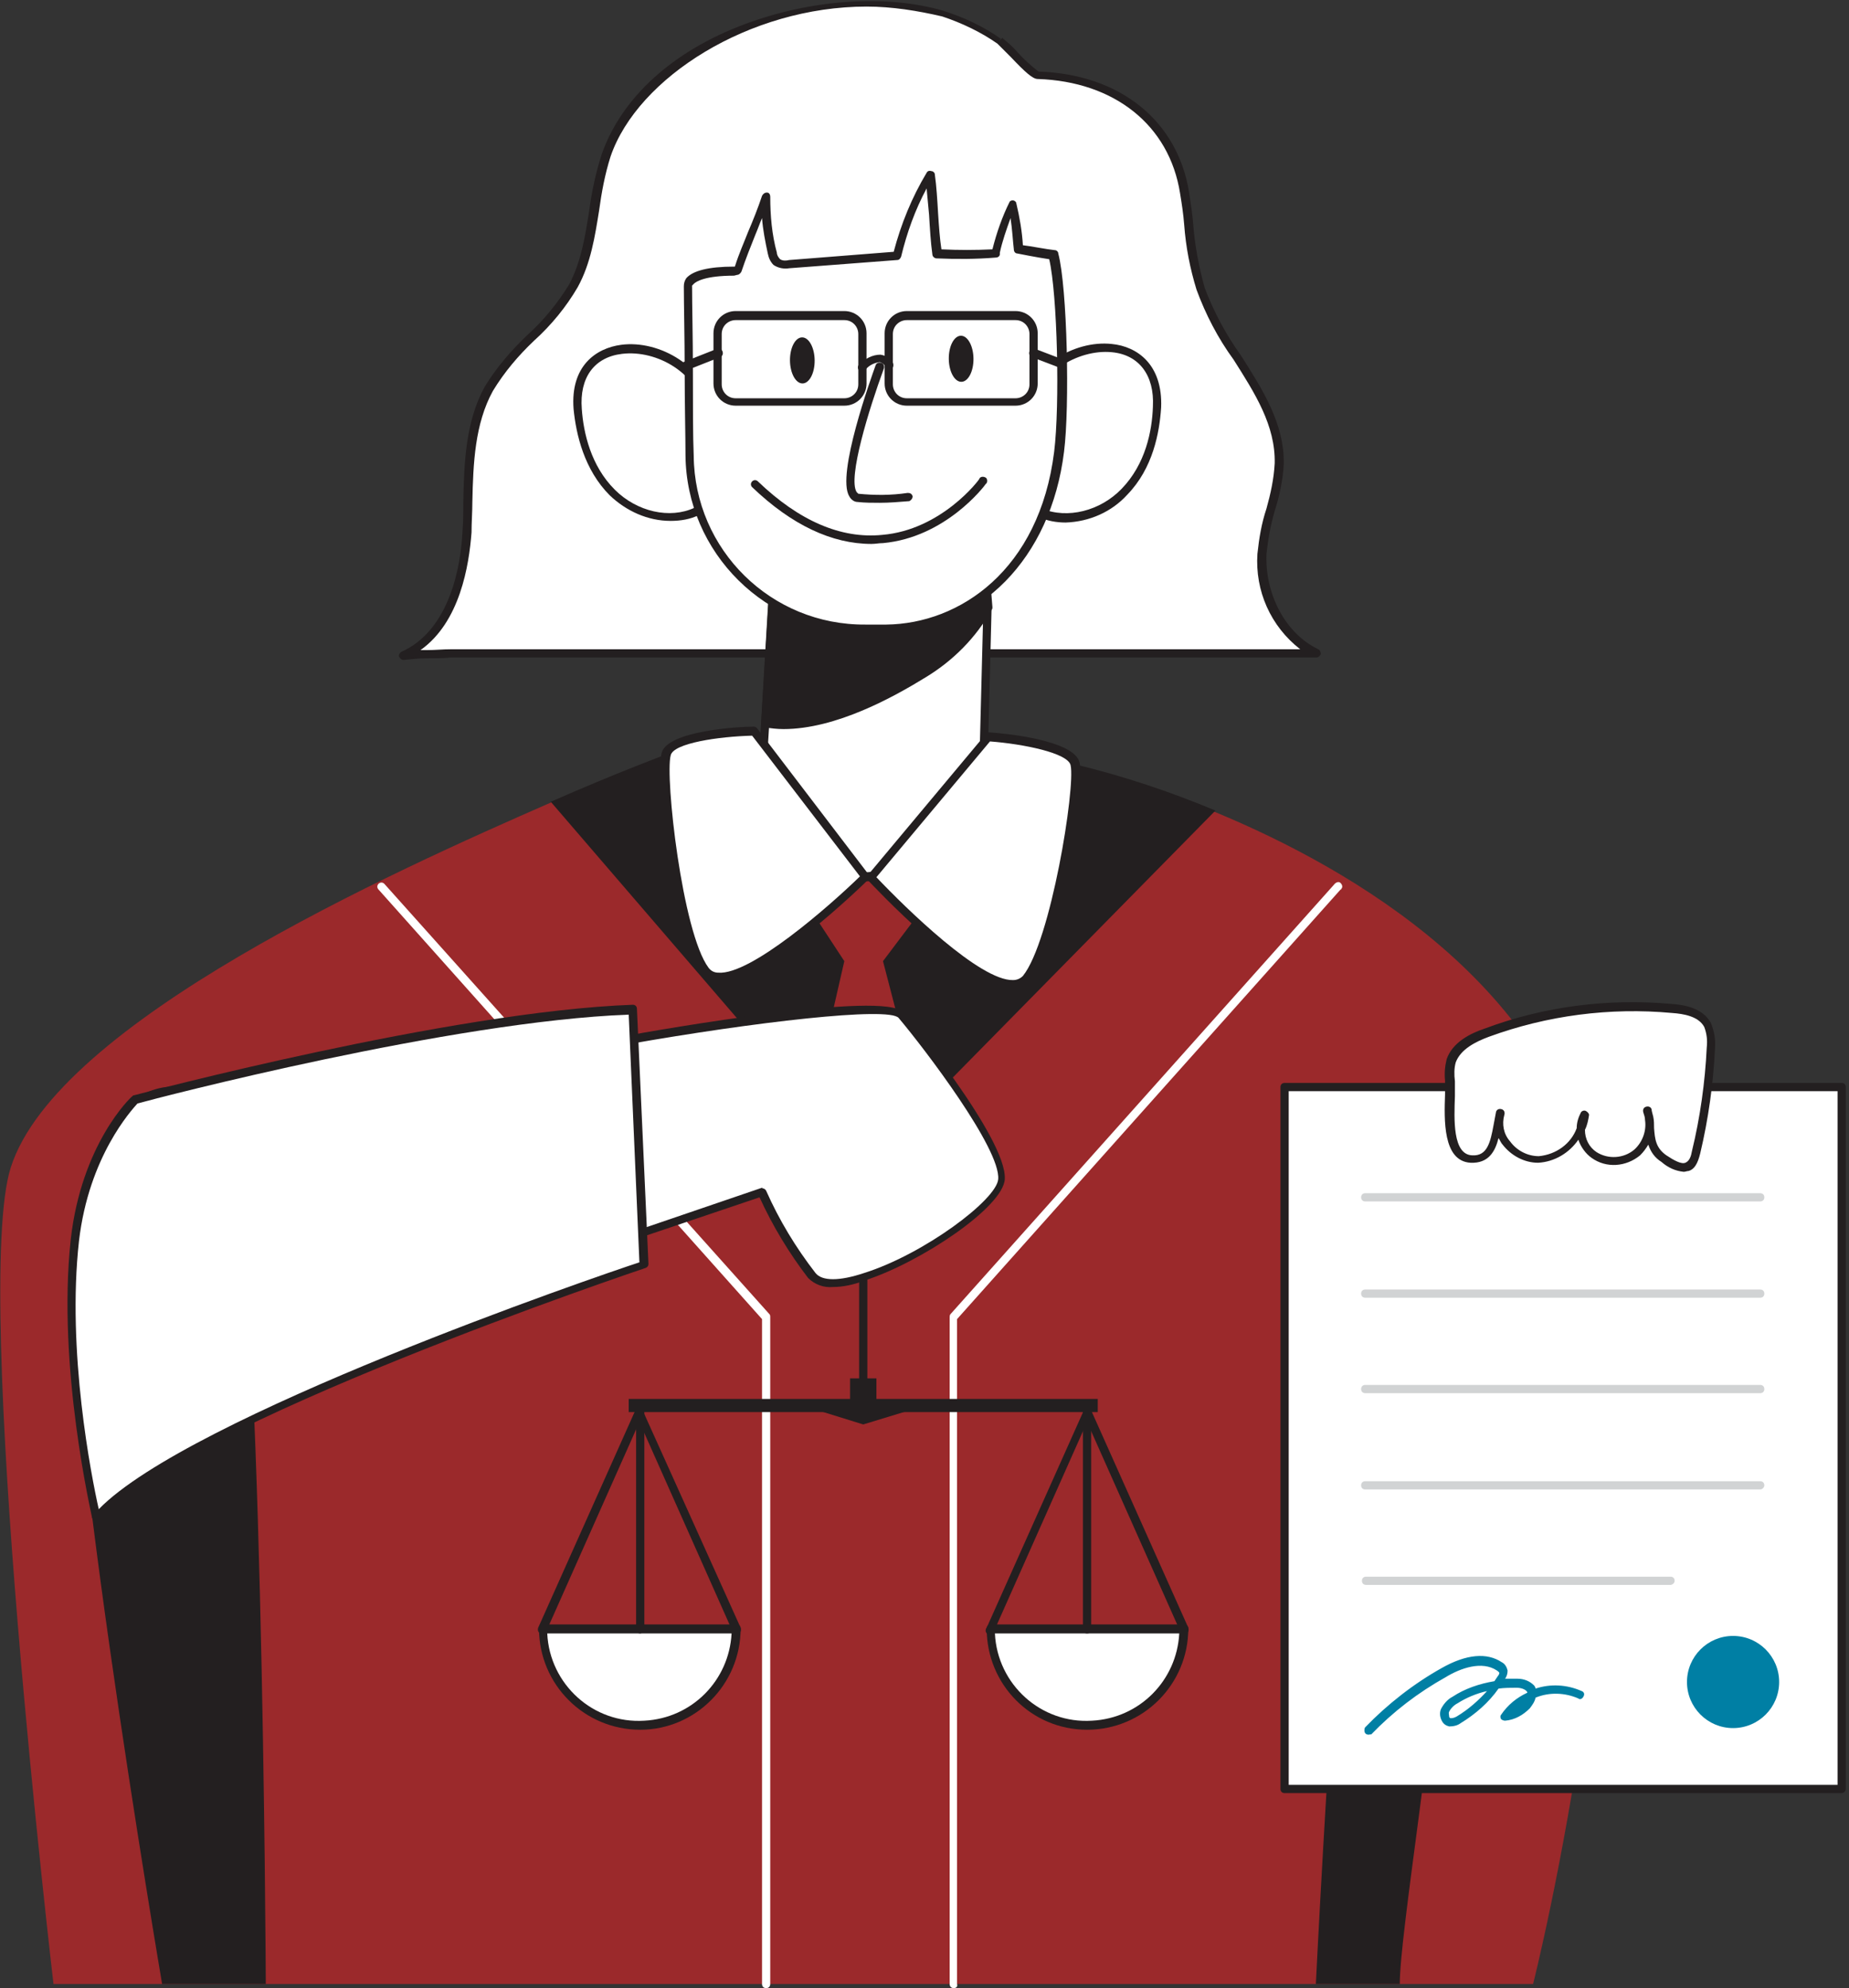 <svg width="186" height="200" viewBox="0 0 186 200" fill="none" xmlns="http://www.w3.org/2000/svg">
<rect x="0" y="0" width="186" height="200" fill="#333333" stroke="none"/>
<g clip-path="url(#clip0)">
<path d="M154.222 199.586H5.381C5.381 199.586 -2.815 129.801 1.076 117.467C5.712 102.815 39.569 87.666 55.464 80.712C62.252 77.732 66.97 75.993 66.97 75.993L108.195 76.987C112.997 78.228 117.715 79.801 122.268 81.705C136.258 87.5 156.209 99.255 160.099 119.785C166.225 152.07 154.222 199.586 154.222 199.586Z" fill="#9B292B"/>
<path d="M95.944 200C95.695 200 95.53 199.835 95.53 199.586V132.533C95.53 132.45 95.53 132.285 95.613 132.202L134.271 88.907C134.437 88.742 134.685 88.659 134.851 88.825C135.017 88.99 135.099 89.239 134.934 89.404C134.934 89.404 134.934 89.487 134.851 89.487L96.275 132.699V199.586C96.358 199.835 96.192 200 95.944 200Z" fill="white"/>
<path d="M77.07 200C76.821 200 76.656 199.835 76.656 199.586V132.699L38.08 89.487C37.914 89.321 37.914 89.073 38.08 88.907C38.245 88.742 38.493 88.742 38.659 88.907L77.401 132.202C77.483 132.285 77.483 132.368 77.483 132.533V199.586C77.483 199.835 77.318 200 77.07 200Z" fill="white"/>
<path d="M122.268 81.54L87.003 117.384L55.381 80.629H55.464C62.252 77.649 66.97 75.911 66.97 75.911L108.195 76.904C112.997 78.063 117.715 79.636 122.268 81.54Z" fill="#231F20"/>
<path d="M81.623 91.639L84.934 96.689L81.623 111.175L87.003 117.467L92.632 111.341L88.825 96.689L92.632 91.639L87.003 88.245L81.623 91.639Z" fill="#9B292B"/>
<path d="M132.368 199.586C132.368 199.586 136.589 113.162 140.811 113.99C154.801 116.639 140.811 189.487 140.811 199.586H132.368Z" fill="#231F20"/>
<path d="M100.497 4.139L100.579 4.222C101.242 4.718 103.725 7.533 104.305 7.533C111.755 7.781 117.881 11.92 119.04 19.371C119.536 22.599 119.536 25.91 120.613 29.056C122.682 35.265 128.725 40.149 128.56 46.689C128.477 49.752 126.987 52.649 126.821 55.712C126.573 59.768 128.642 63.907 132.285 65.728H45.364C43.791 65.811 42.136 65.811 40.563 65.894C45.033 63.907 46.689 58.361 46.937 53.477C47.185 48.593 46.854 43.377 49.172 39.073C51.325 35.182 55.546 32.616 57.699 28.725C59.851 24.834 59.52 19.95 61.01 15.646C65.149 3.477 83.526 -1.904 94.785 1.407C96.854 1.987 98.758 2.897 100.497 4.139Z" fill="white"/>
<path d="M40.563 66.391C40.397 66.391 40.232 66.225 40.149 66.06C40.066 65.894 40.232 65.646 40.397 65.563C45.199 63.411 46.358 57.036 46.523 53.477C46.606 52.483 46.606 51.407 46.606 50.414C46.689 46.44 46.854 42.384 48.758 38.907C49.917 37.003 51.407 35.265 53.063 33.692C54.718 32.202 56.126 30.464 57.285 28.56C58.444 26.325 58.858 23.841 59.272 21.192C59.52 19.288 59.934 17.384 60.513 15.563C62.5 9.851 67.632 5.132 75 2.401C81.705 -0.083 89.156 -0.579 94.868 1.076C96.937 1.738 98.924 2.649 100.662 3.891L100.497 4.139L100.828 3.808L100.911 3.891C101.407 4.305 101.904 4.719 102.318 5.215C102.98 5.96 103.725 6.622 104.47 7.202C112.583 7.45 118.46 12.086 119.619 19.371C119.785 20.447 119.95 21.523 120.033 22.599C120.199 24.752 120.613 26.904 121.192 28.974C122.103 31.374 123.344 33.692 124.834 35.762C126.987 39.156 129.222 42.632 129.139 46.689C129.056 48.262 128.725 49.834 128.228 51.407C127.815 52.815 127.566 54.222 127.401 55.712C127.235 59.768 129.305 63.742 132.616 65.314C132.781 65.397 132.864 65.563 132.864 65.811C132.781 65.977 132.616 66.142 132.45 66.142H45.364C44.619 66.225 43.791 66.225 42.964 66.225C42.136 66.225 41.391 66.308 40.563 66.391ZM87.169 0.662C75.414 0.662 64.156 7.781 61.424 15.729C60.844 17.55 60.513 19.371 60.265 21.192C59.851 23.758 59.437 26.49 58.113 28.891C56.954 30.878 55.464 32.699 53.725 34.272C52.152 35.762 50.745 37.417 49.586 39.321C47.765 42.632 47.599 46.606 47.517 50.497C47.517 51.49 47.434 52.566 47.434 53.56C47.185 56.871 46.275 62.583 42.301 65.397H42.964C43.791 65.397 44.536 65.314 45.364 65.314H130.795C127.815 62.997 126.242 59.437 126.49 55.712C126.656 54.139 126.904 52.649 127.401 51.159C127.815 49.669 128.146 48.179 128.228 46.606C128.311 42.798 126.242 39.569 124.089 36.175C122.517 34.023 121.275 31.622 120.364 29.139C119.702 26.987 119.288 24.834 119.122 22.599C119.04 21.523 118.874 20.447 118.709 19.454C117.632 12.583 112.086 8.195 104.387 7.947C103.891 7.947 103.146 7.285 101.656 5.712C101.242 5.298 100.828 4.884 100.414 4.47L100.331 4.387C98.675 3.228 96.772 2.318 94.785 1.656C92.301 1.076 89.735 0.662 87.169 0.662Z" fill="#231F20"/>
<path d="M71.44 41.473C70.116 33.858 57.45 32.119 58.113 41.142C58.361 44.205 59.354 47.351 61.589 49.586C63.825 51.821 67.301 52.815 70.116 51.49" fill="white"/>
<path d="M67.467 52.401C65.149 52.401 62.997 51.407 61.341 49.834C58.775 47.268 57.947 43.709 57.699 41.142C57.367 36.838 59.934 35.017 62.5 34.685C66.308 34.189 71.109 36.838 71.854 41.474C71.854 41.722 71.772 41.887 71.523 41.97C71.275 42.053 71.109 41.887 71.026 41.639C70.281 37.5 66.06 35.182 62.583 35.596C59.768 35.927 58.278 37.997 58.526 41.142C58.692 43.543 59.437 46.854 61.838 49.255C64.073 51.49 67.384 52.235 69.868 51.076C70.116 50.993 70.364 51.159 70.447 51.324C70.53 51.49 70.447 51.738 70.281 51.821C69.454 52.235 68.46 52.401 67.467 52.401Z" fill="#231F20"/>
<path d="M103.146 41.639C104.305 33.941 116.97 31.954 116.474 40.977C116.391 44.123 115.232 47.103 113.162 49.503C111.01 51.739 107.533 52.815 104.636 51.573" fill="white"/>
<path d="M107.202 52.566C106.291 52.566 105.298 52.401 104.47 51.987C104.222 51.904 104.139 51.656 104.222 51.407C104.305 51.159 104.553 51.076 104.801 51.159C107.368 52.235 110.679 51.407 112.831 49.172C115.232 46.689 115.894 43.378 115.977 40.894C116.142 37.748 114.57 35.679 111.838 35.431C108.444 35.099 104.139 37.583 103.56 41.639C103.56 41.888 103.394 42.053 103.146 42.136C102.897 42.136 102.732 41.97 102.649 41.722C102.649 41.639 102.649 41.556 102.649 41.556C103.311 36.921 108.03 34.189 111.838 34.603C114.404 34.851 116.97 36.672 116.805 40.977C116.639 43.543 115.977 47.103 113.411 49.752C111.838 51.49 109.603 52.483 107.202 52.566Z" fill="#231F20"/>
<path d="M98.924 77.401C98.924 77.401 91.887 88.328 87.003 88.245C82.119 88.162 76.656 78.146 76.656 78.146L76.987 72.765L77.732 60.348L78.394 48.758L98.344 48.51L99.089 58.03L99.338 61.093L98.924 77.401Z" fill="white"/>
<path d="M87.086 88.659C81.954 88.576 76.49 78.725 76.325 78.311C76.325 78.228 76.242 78.146 76.242 78.063L77.98 48.675C77.98 48.427 78.146 48.261 78.394 48.261L98.344 48.013C98.593 48.013 98.758 48.179 98.758 48.427L99.752 61.01L99.338 77.401C99.338 77.483 99.338 77.566 99.255 77.649C99.007 78.063 92.136 88.659 87.086 88.659ZM77.07 77.98C77.649 79.056 82.699 87.665 87.003 87.748H87.086C91.474 87.748 97.765 78.311 98.51 77.235L98.924 61.01L97.93 48.841L78.808 49.089L77.07 77.98Z" fill="#231F20"/>
<path d="M99.338 61.093C97.765 63.825 95.53 66.06 92.881 67.715C88.659 70.53 82.202 73.593 76.987 72.765L77.732 60.348C81.54 60.844 85.43 60.844 89.238 60.348C92.632 59.934 96.026 59.52 99.089 58.03L99.338 61.093Z" fill="#231F20"/>
<path d="M78.808 73.344C78.146 73.344 77.566 73.261 76.904 73.179C76.656 73.179 76.573 72.93 76.573 72.765L77.318 60.348C77.318 60.265 77.401 60.099 77.483 60.099C77.566 60.016 77.732 60.016 77.815 60.016C81.623 60.513 85.43 60.513 89.238 60.016C92.384 59.685 95.944 59.271 99.007 57.699C99.089 57.616 99.255 57.616 99.421 57.699C99.503 57.781 99.586 57.864 99.586 58.03L99.834 61.093C99.834 61.175 99.834 61.258 99.752 61.341C98.179 64.156 95.861 66.473 93.129 68.129C89.901 70.116 84.106 73.344 78.808 73.344ZM77.401 72.434C82.864 73.096 89.238 69.619 92.632 67.384C95.199 65.811 97.351 63.576 98.924 61.01L98.758 58.692C95.695 60.099 92.301 60.43 89.238 60.761C85.513 61.258 81.788 61.341 78.063 60.844L77.401 72.434Z" fill="#231F20"/>
<path d="M89.156 63.162H87.086C77.401 63.245 69.454 55.463 69.371 45.778C69.288 42.053 69.288 32.45 69.205 28.808C69.205 28.808 68.874 27.235 74.255 27.318C75.083 24.42 76.159 22.682 77.07 19.785C77.07 21.689 77.235 23.675 77.732 25.497C77.814 25.828 77.897 26.159 78.146 26.407C78.477 26.655 78.974 26.738 79.387 26.655L90.149 25.745C90.811 22.848 91.97 20.116 93.46 17.632C93.709 19.95 93.957 23.262 94.205 25.579C96.192 25.662 98.096 25.662 100.083 25.497C99.917 25.414 101.407 20.861 101.738 20.53C102.07 22.02 102.318 23.427 102.401 24.917C102.401 24.917 104.884 25.331 105.96 25.497C106.871 28.891 107.119 40.646 106.54 45.281C105.298 54.967 98.841 62.997 89.156 63.162Z" fill="white"/>
<path d="M86.921 63.576C77.07 63.576 69.04 55.629 68.957 45.778C68.957 43.957 68.874 40.563 68.874 37.252C68.874 33.94 68.791 30.629 68.791 28.808C68.791 28.477 68.874 28.228 69.04 27.98C69.702 27.235 71.275 26.821 73.841 26.821H73.924C74.338 25.497 74.834 24.421 75.248 23.344C75.745 22.185 76.242 20.944 76.656 19.702C76.738 19.536 76.904 19.371 77.152 19.371C77.401 19.371 77.483 19.619 77.483 19.785C77.483 21.689 77.649 23.593 78.146 25.414C78.146 25.662 78.311 25.911 78.477 26.076C78.725 26.242 79.056 26.242 79.387 26.159L89.901 25.331C90.646 22.517 91.722 19.867 93.212 17.384C93.295 17.218 93.46 17.136 93.709 17.218C93.874 17.218 94.04 17.384 94.04 17.55C94.205 18.709 94.288 20.116 94.371 21.523C94.454 22.765 94.536 24.007 94.702 25.083C96.44 25.166 98.096 25.166 99.834 25.083C100.248 23.427 100.828 21.771 101.573 20.281C101.738 20.116 101.987 20.116 102.152 20.281C102.152 20.281 102.235 20.364 102.235 20.447C102.566 21.854 102.815 23.262 102.897 24.669C103.642 24.752 105.298 25.083 106.126 25.166C106.291 25.166 106.457 25.331 106.457 25.497C107.368 28.974 107.616 40.894 107.036 45.447C105.712 56.209 98.51 63.411 89.321 63.576H87.252H86.921ZM73.841 27.732C70.944 27.732 70.033 28.311 69.785 28.56C69.536 28.808 69.619 28.725 69.619 28.808C69.619 30.712 69.702 34.023 69.702 37.334C69.702 40.646 69.702 43.957 69.785 45.861C69.868 55.298 77.566 62.914 87.086 62.831H89.156C96.523 62.748 104.553 57.367 106.043 45.447C106.623 40.728 106.374 29.636 105.546 26.076C104.387 25.911 102.318 25.497 102.318 25.497C102.152 25.497 101.987 25.331 101.987 25.083C101.904 24.421 101.821 23.013 101.656 21.937C101.242 23.096 100.828 24.255 100.579 25.414C100.579 25.497 100.579 25.579 100.579 25.579C100.579 25.745 100.414 25.911 100.166 25.911C98.179 26.076 96.192 26.076 94.205 25.993C94.04 25.993 93.791 25.828 93.791 25.579C93.626 24.421 93.543 23.013 93.46 21.606C93.377 20.695 93.295 19.867 93.212 18.957C92.053 21.109 91.225 23.427 90.646 25.828C90.563 25.993 90.48 26.159 90.232 26.159L79.387 26.987C78.891 27.07 78.311 26.987 77.815 26.656C77.483 26.325 77.318 25.911 77.235 25.497C76.987 24.338 76.738 23.096 76.656 21.937C76.407 22.517 76.242 23.013 75.993 23.593C75.497 24.834 75 26.076 74.586 27.318C74.503 27.483 74.338 27.649 74.172 27.649L73.841 27.732Z" fill="#231F20"/>
<path d="M88.493 50.58C87.748 50.58 87.003 50.58 86.258 50.497C85.927 50.497 85.596 50.248 85.43 49.917C84.106 47.765 87.666 37.914 88.079 36.755C88.162 36.507 88.411 36.424 88.659 36.507C88.907 36.589 88.99 36.838 88.907 37.086C87.417 41.142 85.265 48.096 86.175 49.503C86.258 49.586 86.341 49.669 86.341 49.669C87.997 49.834 89.652 49.834 91.308 49.586C91.556 49.586 91.722 49.669 91.805 49.917C91.805 50.166 91.639 50.331 91.474 50.414C90.397 50.497 89.487 50.58 88.493 50.58Z" fill="#231F20"/>
<path d="M80.734 38.574C81.42 38.566 81.965 37.523 81.95 36.243C81.936 34.963 81.369 33.931 80.683 33.939C79.998 33.946 79.453 34.99 79.467 36.27C79.481 37.55 80.049 38.582 80.734 38.574Z" fill="#231F20"/>
<path d="M96.71 38.409C97.396 38.402 97.941 37.358 97.927 36.078C97.912 34.798 97.345 33.766 96.659 33.774C95.974 33.782 95.429 34.825 95.443 36.105C95.457 37.385 96.025 38.417 96.71 38.409Z" fill="#231F20"/>
<path d="M87.666 54.718C83.692 54.718 79.636 52.815 75.662 49.007C75.497 48.841 75.497 48.593 75.662 48.427C75.828 48.261 76.076 48.261 76.242 48.427C80.381 52.401 84.603 54.222 88.742 53.808C94.702 53.311 98.51 48.261 98.51 48.179C98.593 47.93 98.924 47.93 99.089 48.013C99.338 48.096 99.338 48.427 99.255 48.593L99.172 48.675C99.007 48.924 95.116 54.056 88.825 54.636C88.411 54.636 88.079 54.718 87.666 54.718Z" fill="#231F20"/>
<path d="M99.421 74.089C99.421 74.089 107.699 74.669 108.195 76.821C108.692 78.974 106.209 94.702 103.311 98.344C100.414 101.987 87.666 88.245 87.666 88.245L99.421 74.089Z" fill="white"/>
<path d="M101.904 99.421C97.434 99.421 87.748 88.99 87.334 88.576C87.169 88.411 87.169 88.162 87.334 87.997L99.172 73.841C99.255 73.758 99.421 73.675 99.503 73.675C100.911 73.758 108.113 74.421 108.609 76.738C109.106 79.056 106.623 94.868 103.642 98.593C103.228 99.172 102.649 99.421 101.904 99.421ZM88.162 88.245C91.142 91.391 98.593 98.675 101.904 98.593C102.318 98.593 102.649 98.427 102.897 98.179C105.712 94.702 108.195 79.222 107.699 76.987C107.45 75.745 102.897 74.835 99.586 74.586L88.162 88.245Z" fill="#231F20"/>
<path d="M75.828 73.593C75.828 73.593 67.55 73.758 66.97 75.911C66.391 78.063 68.046 93.874 70.861 97.599C73.675 101.325 87.003 88.245 87.003 88.245L75.828 73.593Z" fill="white"/>
<path d="M72.351 98.675H72.103C71.44 98.675 70.861 98.344 70.53 97.848C67.632 93.957 65.977 77.98 66.556 75.745C67.136 73.51 74.338 73.096 75.828 73.096C75.993 73.096 76.076 73.179 76.159 73.261L87.334 87.914C87.5 88.079 87.5 88.328 87.334 88.493C86.838 88.99 76.904 98.675 72.351 98.675ZM75.662 74.007C72.351 74.089 67.715 74.752 67.467 75.993C66.887 78.146 68.626 93.791 71.275 97.351C71.523 97.682 71.854 97.848 72.268 97.848C75.497 98.096 83.361 91.225 86.507 88.162L75.662 74.007Z" fill="#231F20"/>
<path d="M16.308 199.586C16.308 199.586 5.215 134.52 7.533 124.752C9.851 114.984 13.576 110.596 13.576 110.596C13.576 110.596 19.619 105.878 23.013 114.652C26.407 123.427 26.738 199.586 26.738 199.586H16.308Z" fill="#231F20"/>
<path d="M119.123 163.907C119.123 169.288 114.735 173.675 109.354 173.675C103.974 173.675 99.586 169.288 99.586 163.907H119.123Z" fill="white"/>
<path d="M109.354 174.007C103.725 174.007 99.255 169.454 99.255 163.825C99.255 163.576 99.421 163.411 99.669 163.411H119.122C119.371 163.411 119.536 163.576 119.536 163.825C119.536 169.454 114.983 174.007 109.354 174.007ZM100.083 164.321C100.331 169.454 104.719 173.427 109.851 173.096C114.652 172.848 118.377 169.04 118.626 164.321H100.083Z" fill="#231F20"/>
<path d="M119.123 164.321C118.957 164.321 118.791 164.238 118.709 164.073L109.354 143.046L100 164.073C100 164.321 99.752 164.487 99.503 164.404C99.255 164.404 99.089 164.156 99.172 163.907C99.172 163.825 99.172 163.825 99.255 163.742L109.023 141.887C109.106 141.639 109.437 141.556 109.603 141.722C109.685 141.722 109.768 141.805 109.768 141.887L119.536 163.742C119.619 163.99 119.536 164.238 119.371 164.321C119.205 164.321 119.123 164.321 119.123 164.321Z" fill="#231F20"/>
<path d="M109.354 164.321C109.106 164.321 108.94 164.155 108.94 163.907V142.053C108.94 141.804 109.106 141.639 109.354 141.639C109.603 141.639 109.768 141.804 109.768 142.053V163.907C109.768 164.155 109.603 164.321 109.354 164.321Z" fill="#231F20"/>
<path d="M74.089 163.907C74.089 169.288 69.702 173.675 64.321 173.675C58.94 173.675 54.636 169.288 54.636 163.907H74.089Z" fill="white"/>
<path d="M64.404 174.007C58.775 174.007 54.222 169.454 54.222 163.825C54.222 163.576 54.387 163.411 54.636 163.411H74.089C74.338 163.411 74.503 163.576 74.503 163.825C74.503 169.454 69.95 174.007 64.404 174.007ZM55.05 164.321C55.298 169.454 59.685 173.427 64.818 173.096C69.619 172.848 73.344 169.04 73.593 164.321H55.05Z" fill="#231F20"/>
<path d="M74.089 164.321C73.924 164.321 73.758 164.238 73.675 164.073L64.321 143.046L54.967 164.073C54.884 164.321 54.636 164.404 54.387 164.321C54.139 164.238 54.056 163.99 54.139 163.742L63.907 141.887C63.99 141.639 64.321 141.556 64.487 141.722C64.57 141.722 64.652 141.805 64.652 141.887L74.503 163.742C74.586 163.99 74.503 164.238 74.338 164.321C74.255 164.321 74.172 164.321 74.089 164.321Z" fill="#231F20"/>
<path d="M64.404 164.321C64.156 164.321 63.99 164.156 63.99 163.907V142.053C63.907 141.805 64.073 141.556 64.321 141.556C64.57 141.473 64.818 141.639 64.818 141.887C64.818 141.97 64.818 142.053 64.818 142.136V163.907C64.735 164.073 64.57 164.321 64.404 164.321Z" fill="#231F20"/>
<path d="M110.43 140.729H63.245V142.053H110.43V140.729Z" fill="#231F20"/>
<path d="M86.838 143.295L82.036 141.805H91.722L86.838 143.295Z" fill="#231F20"/>
<path d="M88.162 138.659H85.513V141.308H88.162V138.659Z" fill="#231F20"/>
<path d="M86.838 139.652C86.589 139.652 86.424 139.487 86.424 139.238V125.165C86.341 124.917 86.507 124.669 86.755 124.669C87.003 124.586 87.252 124.752 87.252 125C87.252 125.083 87.252 125.165 87.252 125.248V139.321C87.252 139.487 87.086 139.652 86.838 139.652Z" fill="#231F20"/>
<path d="M62.5 104.801C62.5 104.801 88.742 100.083 90.563 102.152C92.384 104.222 100.993 115.149 100.662 118.709C100.331 122.268 84.52 131.871 81.54 128.311C79.553 125.745 77.897 122.93 76.573 119.95L62.5 124.752V104.801Z" fill="white"/>
<path d="M83.775 129.47C82.864 129.553 81.954 129.222 81.291 128.56C79.387 126.076 77.732 123.344 76.407 120.447L62.666 125.083C62.417 125.166 62.169 125 62.086 124.834C62.086 124.752 62.086 124.752 62.086 124.669V104.719C62.086 104.47 62.252 104.305 62.417 104.305C66.805 103.477 88.99 99.669 90.811 101.821C90.894 101.904 101.324 114.487 101.076 118.626C100.911 121.44 92.632 126.987 87.003 128.808C85.927 129.222 84.851 129.47 83.775 129.47ZM76.656 119.536C76.821 119.536 76.987 119.619 77.07 119.785C78.394 122.765 80.05 125.497 82.036 128.063C82.699 128.891 84.437 128.891 86.921 128.063C92.964 126.159 100.248 120.695 100.414 118.626C100.662 115.563 93.046 105.546 90.397 102.401C89.404 101.242 75.828 102.815 63.162 105.05V124.089L76.738 119.454C76.573 119.619 76.573 119.536 76.656 119.536Z" fill="#231F20"/>
<path d="M13.576 110.596C13.576 110.596 45.116 102.152 63.659 101.49L64.818 127.152C64.818 127.152 17.798 142.881 9.685 152.566C9.685 152.566 6.126 137.665 7.533 124.669C8.609 115.314 13.576 110.596 13.576 110.596Z" fill="white"/>
<path d="M9.685 153.063H9.603C9.437 153.063 9.354 152.897 9.271 152.732C9.271 152.566 5.712 137.583 7.119 124.669C8.195 115.149 13.079 110.43 13.328 110.265C13.411 110.182 13.411 110.182 13.493 110.182C13.825 110.099 45.281 101.738 63.659 101.076C63.907 101.076 64.073 101.242 64.073 101.49L65.232 127.152C65.232 127.318 65.149 127.483 64.901 127.566C64.404 127.732 17.881 143.377 10.017 152.897C9.934 152.98 9.851 153.063 9.685 153.063ZM13.825 111.01C13.245 111.672 8.94 116.308 7.947 124.834C6.705 135.927 9.189 148.51 9.934 151.821C19.04 142.467 60.017 128.394 64.321 126.987L63.245 102.07C45.447 102.732 15.894 110.43 13.825 111.01Z" fill="#231F20"/>
<path d="M185.265 109.354H129.222V179.967H185.265V109.354Z" fill="white"/>
<path d="M185.265 180.381H129.222C128.973 180.381 128.808 180.215 128.808 179.967V109.354C128.808 109.106 128.973 108.94 129.222 108.94H185.265C185.513 108.94 185.679 109.106 185.679 109.354V179.967C185.679 180.132 185.513 180.381 185.265 180.381ZM129.636 179.553H184.851V109.768H129.636V179.553Z" fill="#231F20"/>
<path d="M177.07 120.861H137.334C137.086 120.861 136.921 120.695 136.921 120.447C136.921 120.199 137.086 120.033 137.334 120.033H177.07C177.318 120.033 177.483 120.199 177.483 120.447C177.483 120.695 177.318 120.861 177.07 120.861Z" fill="#D1D3D4"/>
<path d="M177.07 130.546H137.334C137.086 130.546 136.921 130.381 136.921 130.132C136.921 129.884 137.086 129.719 137.334 129.719H177.07C177.318 129.719 177.483 129.884 177.483 130.132C177.483 130.381 177.318 130.546 177.07 130.546Z" fill="#D1D3D4"/>
<path d="M177.07 140.149H137.334C137.086 140.149 136.921 139.983 136.921 139.735C136.921 139.487 137.086 139.321 137.334 139.321H177.07C177.318 139.321 177.483 139.487 177.483 139.735C177.483 139.983 177.318 140.149 177.07 140.149Z" fill="#D1D3D4"/>
<path d="M177.07 149.834H137.334C137.086 149.834 136.921 149.669 136.921 149.42C136.921 149.172 137.086 149.007 137.334 149.007H177.07C177.318 149.007 177.483 149.172 177.483 149.42C177.483 149.586 177.318 149.834 177.07 149.834Z" fill="#D1D3D4"/>
<path d="M168.046 159.437H137.417C137.169 159.437 137.003 159.271 137.003 159.023C137.003 158.775 137.169 158.609 137.417 158.609H168.046C168.295 158.609 168.46 158.775 168.46 159.023C168.46 159.271 168.212 159.437 168.046 159.437Z" fill="#D1D3D4"/>
<path d="M174.338 173.841C176.898 173.841 178.973 171.766 178.973 169.205C178.973 166.645 176.898 164.57 174.338 164.57C171.777 164.57 169.702 166.645 169.702 169.205C169.702 171.766 171.777 173.841 174.338 173.841Z" fill="#007FA4"/>
<path d="M137.666 174.503C137.417 174.503 137.252 174.338 137.252 174.089C137.252 174.006 137.252 173.841 137.334 173.758C139.57 171.44 142.219 169.371 145.033 167.798C147.517 166.391 149.586 166.225 151.076 167.218C151.407 167.384 151.573 167.715 151.656 168.046C151.656 168.377 151.573 168.626 151.407 168.874C151.821 168.874 152.235 168.874 152.649 168.874C153.311 168.874 153.891 169.122 154.305 169.536C154.387 169.619 154.47 169.785 154.47 169.867C155.96 169.371 157.616 169.454 159.106 170.116C159.354 170.199 159.437 170.447 159.271 170.695C159.189 170.861 158.94 171.026 158.775 170.861C157.45 170.281 155.877 170.199 154.47 170.778C154.387 171.192 154.139 171.523 153.891 171.854C153.228 172.516 152.401 173.013 151.407 173.096C151.242 173.096 151.076 173.013 150.993 172.93C150.911 172.765 150.911 172.599 150.993 172.516C151.656 171.523 152.566 170.778 153.642 170.281C153.642 170.199 153.56 170.116 153.56 170.116C153.394 169.95 153.063 169.785 152.566 169.785C151.987 169.785 151.324 169.785 150.745 169.867C149.752 171.275 148.427 172.434 146.937 173.344C146.606 173.593 146.192 173.675 145.778 173.675C145.447 173.593 145.199 173.427 145.033 173.096C144.868 172.765 144.785 172.351 144.95 171.937C145.199 171.44 145.613 170.944 146.109 170.695C147.351 169.867 148.841 169.371 150.331 169.122L150.662 168.626C150.745 168.543 150.828 168.377 150.828 168.295C150.828 168.295 150.828 168.212 150.579 168.046C149.089 167.053 146.937 167.798 145.447 168.708C142.632 170.281 140.149 172.185 137.914 174.503C137.914 174.42 137.831 174.503 137.666 174.503ZM149.586 170.116C148.51 170.364 147.517 170.778 146.606 171.357C146.275 171.523 145.944 171.854 145.778 172.185C145.695 172.351 145.778 172.516 145.778 172.682C145.778 172.765 145.861 172.848 145.944 172.848C146.192 172.848 146.358 172.765 146.523 172.682C147.765 171.937 148.758 171.026 149.586 170.116Z" fill="#007FA4"/>
<path d="M150.911 111.838C150.166 114.073 152.401 116.639 154.801 116.556C157.202 116.473 159.189 114.321 159.437 111.921C158.692 113.328 159.106 115.066 160.348 116.06C161.672 116.97 163.493 116.887 164.652 115.811C165.811 114.735 166.225 112.997 165.646 111.507C166.308 113.245 165.397 115.066 167.384 116.391C168.709 117.301 170.116 118.046 170.613 115.728C171.44 112.252 171.937 108.775 172.103 105.215C172.185 104.387 172.103 103.642 171.772 102.897C171.109 101.738 169.536 101.407 168.129 101.242C161.838 100.662 155.464 101.49 149.586 103.642C148.096 104.139 146.523 104.967 146.026 106.457C145.861 107.119 145.778 107.781 145.861 108.526C145.944 110.43 145.033 116.225 148.013 116.391C150.662 116.722 150.414 113.411 150.911 111.838Z" fill="white"/>
<path d="M169.371 117.881C168.543 117.798 167.798 117.467 167.136 116.887C166.473 116.474 166.06 115.894 165.811 115.149C165.563 115.563 165.315 115.894 164.983 116.225C163.576 117.384 161.589 117.55 160.099 116.474C159.52 116.06 159.023 115.397 158.775 114.652C157.864 115.977 156.374 116.887 154.719 116.97C153.311 116.97 151.987 116.225 151.159 115.149C150.993 114.983 150.911 114.735 150.745 114.487C150.414 115.811 149.752 117.053 147.93 116.97C145.116 116.805 145.281 112.583 145.364 110.099C145.364 109.52 145.364 109.023 145.364 108.692C145.281 107.947 145.364 107.202 145.53 106.54C146.109 104.884 147.848 103.974 149.338 103.477C155.298 101.242 161.755 100.414 168.129 100.993C169.454 101.076 171.275 101.407 172.103 102.897C172.434 103.725 172.599 104.553 172.517 105.464C172.351 109.023 171.854 112.583 171.026 116.06C170.778 117.053 170.447 117.632 169.868 117.798C169.702 117.798 169.536 117.881 169.371 117.881ZM166.308 112.334C166.391 112.748 166.391 113.08 166.391 113.493C166.473 114.57 166.556 115.48 167.632 116.225C168.377 116.722 169.123 117.136 169.536 116.97C169.95 116.805 170.116 116.308 170.199 115.811C171.026 112.417 171.523 108.858 171.689 105.381C171.772 104.636 171.689 103.974 171.44 103.311C170.861 102.235 169.371 101.987 168.212 101.904C161.921 101.325 155.629 102.152 149.752 104.305C148.427 104.801 146.937 105.546 146.44 106.871C146.275 107.45 146.275 108.113 146.358 108.775C146.358 109.106 146.358 109.685 146.358 110.265C146.275 112.583 146.109 116.142 148.096 116.225C149.586 116.308 149.917 114.983 150.248 113.162C150.331 112.748 150.414 112.252 150.497 111.838C150.579 111.589 150.828 111.507 151.076 111.589C151.324 111.672 151.407 111.921 151.324 112.169C151.076 113.08 151.242 114.073 151.904 114.818C152.566 115.729 153.642 116.308 154.801 116.308C156.54 116.142 158.03 115.066 158.609 113.493C158.609 112.914 158.775 112.417 159.023 111.921C159.106 111.755 159.354 111.672 159.52 111.755C159.685 111.838 159.851 112.003 159.851 112.169C159.768 112.666 159.685 113.162 159.437 113.659C159.437 114.57 159.851 115.397 160.596 115.894C161.755 116.639 163.328 116.556 164.404 115.646C165.232 114.901 165.646 113.742 165.48 112.666C165.48 112.417 165.397 112.169 165.315 111.921C165.232 111.672 165.315 111.424 165.563 111.341C165.811 111.258 166.06 111.341 166.142 111.589C166.142 111.755 166.225 112.003 166.308 112.334Z" fill="#231F20"/>
<path d="M84.934 40.811H74.007C72.765 40.811 71.772 39.818 71.772 38.576V33.526C71.772 32.285 72.765 31.291 74.007 31.291H84.934C86.175 31.291 87.169 32.285 87.169 33.526V38.576C87.169 39.818 86.175 40.811 84.934 40.811ZM74.007 32.202C73.262 32.202 72.599 32.781 72.599 33.609V38.659C72.599 39.404 73.179 40.066 74.007 40.066H84.934C85.679 40.066 86.341 39.487 86.341 38.659V33.609C86.341 32.864 85.762 32.202 84.934 32.202H74.007Z" fill="#231F20"/>
<path d="M102.152 40.811H91.225C89.983 40.811 88.99 39.818 88.99 38.576V33.526C88.99 32.285 89.983 31.291 91.225 31.291H102.152C103.394 31.291 104.387 32.285 104.387 33.526V38.576C104.387 39.818 103.394 40.811 102.152 40.811ZM91.225 32.202C90.48 32.202 89.818 32.781 89.818 33.609V38.659C89.818 39.404 90.397 40.066 91.225 40.066H102.152C102.897 40.066 103.56 39.487 103.56 38.659V33.609C103.56 32.864 102.98 32.202 102.152 32.202H91.225Z" fill="#231F20"/>
<path d="M86.755 37.334C86.672 37.334 86.507 37.252 86.424 37.252C86.258 37.086 86.258 36.838 86.424 36.672C87.003 36.093 87.748 35.679 88.576 35.679C89.073 35.761 89.57 36.01 89.818 36.507C89.901 36.672 89.901 37.003 89.652 37.086C89.487 37.252 89.156 37.169 89.073 36.92C88.99 36.672 88.742 36.507 88.493 36.424C87.914 36.507 87.417 36.755 87.086 37.169C87.003 37.252 86.921 37.334 86.755 37.334Z" fill="#231F20"/>
<path d="M68.709 37.334C68.543 37.334 68.377 37.252 68.295 37.086C68.212 36.838 68.295 36.59 68.543 36.507L72.103 35.099C72.351 35.017 72.599 35.099 72.682 35.348C72.765 35.596 72.682 35.844 72.434 35.927L68.874 37.334C68.791 37.334 68.791 37.334 68.709 37.334Z" fill="#231F20"/>
<path d="M106.788 37.003H106.623L103.808 35.927C103.56 35.844 103.477 35.596 103.56 35.348C103.642 35.099 103.891 35.017 104.139 35.099L106.954 36.176C107.202 36.258 107.285 36.507 107.202 36.755C107.119 36.921 106.954 37.003 106.788 37.003Z" fill="#231F20"/>
</g>
<defs>
<clipPath id="clip0">
<rect width="185.679" height="200" fill="white"/>
</clipPath>
</defs>
</svg>
